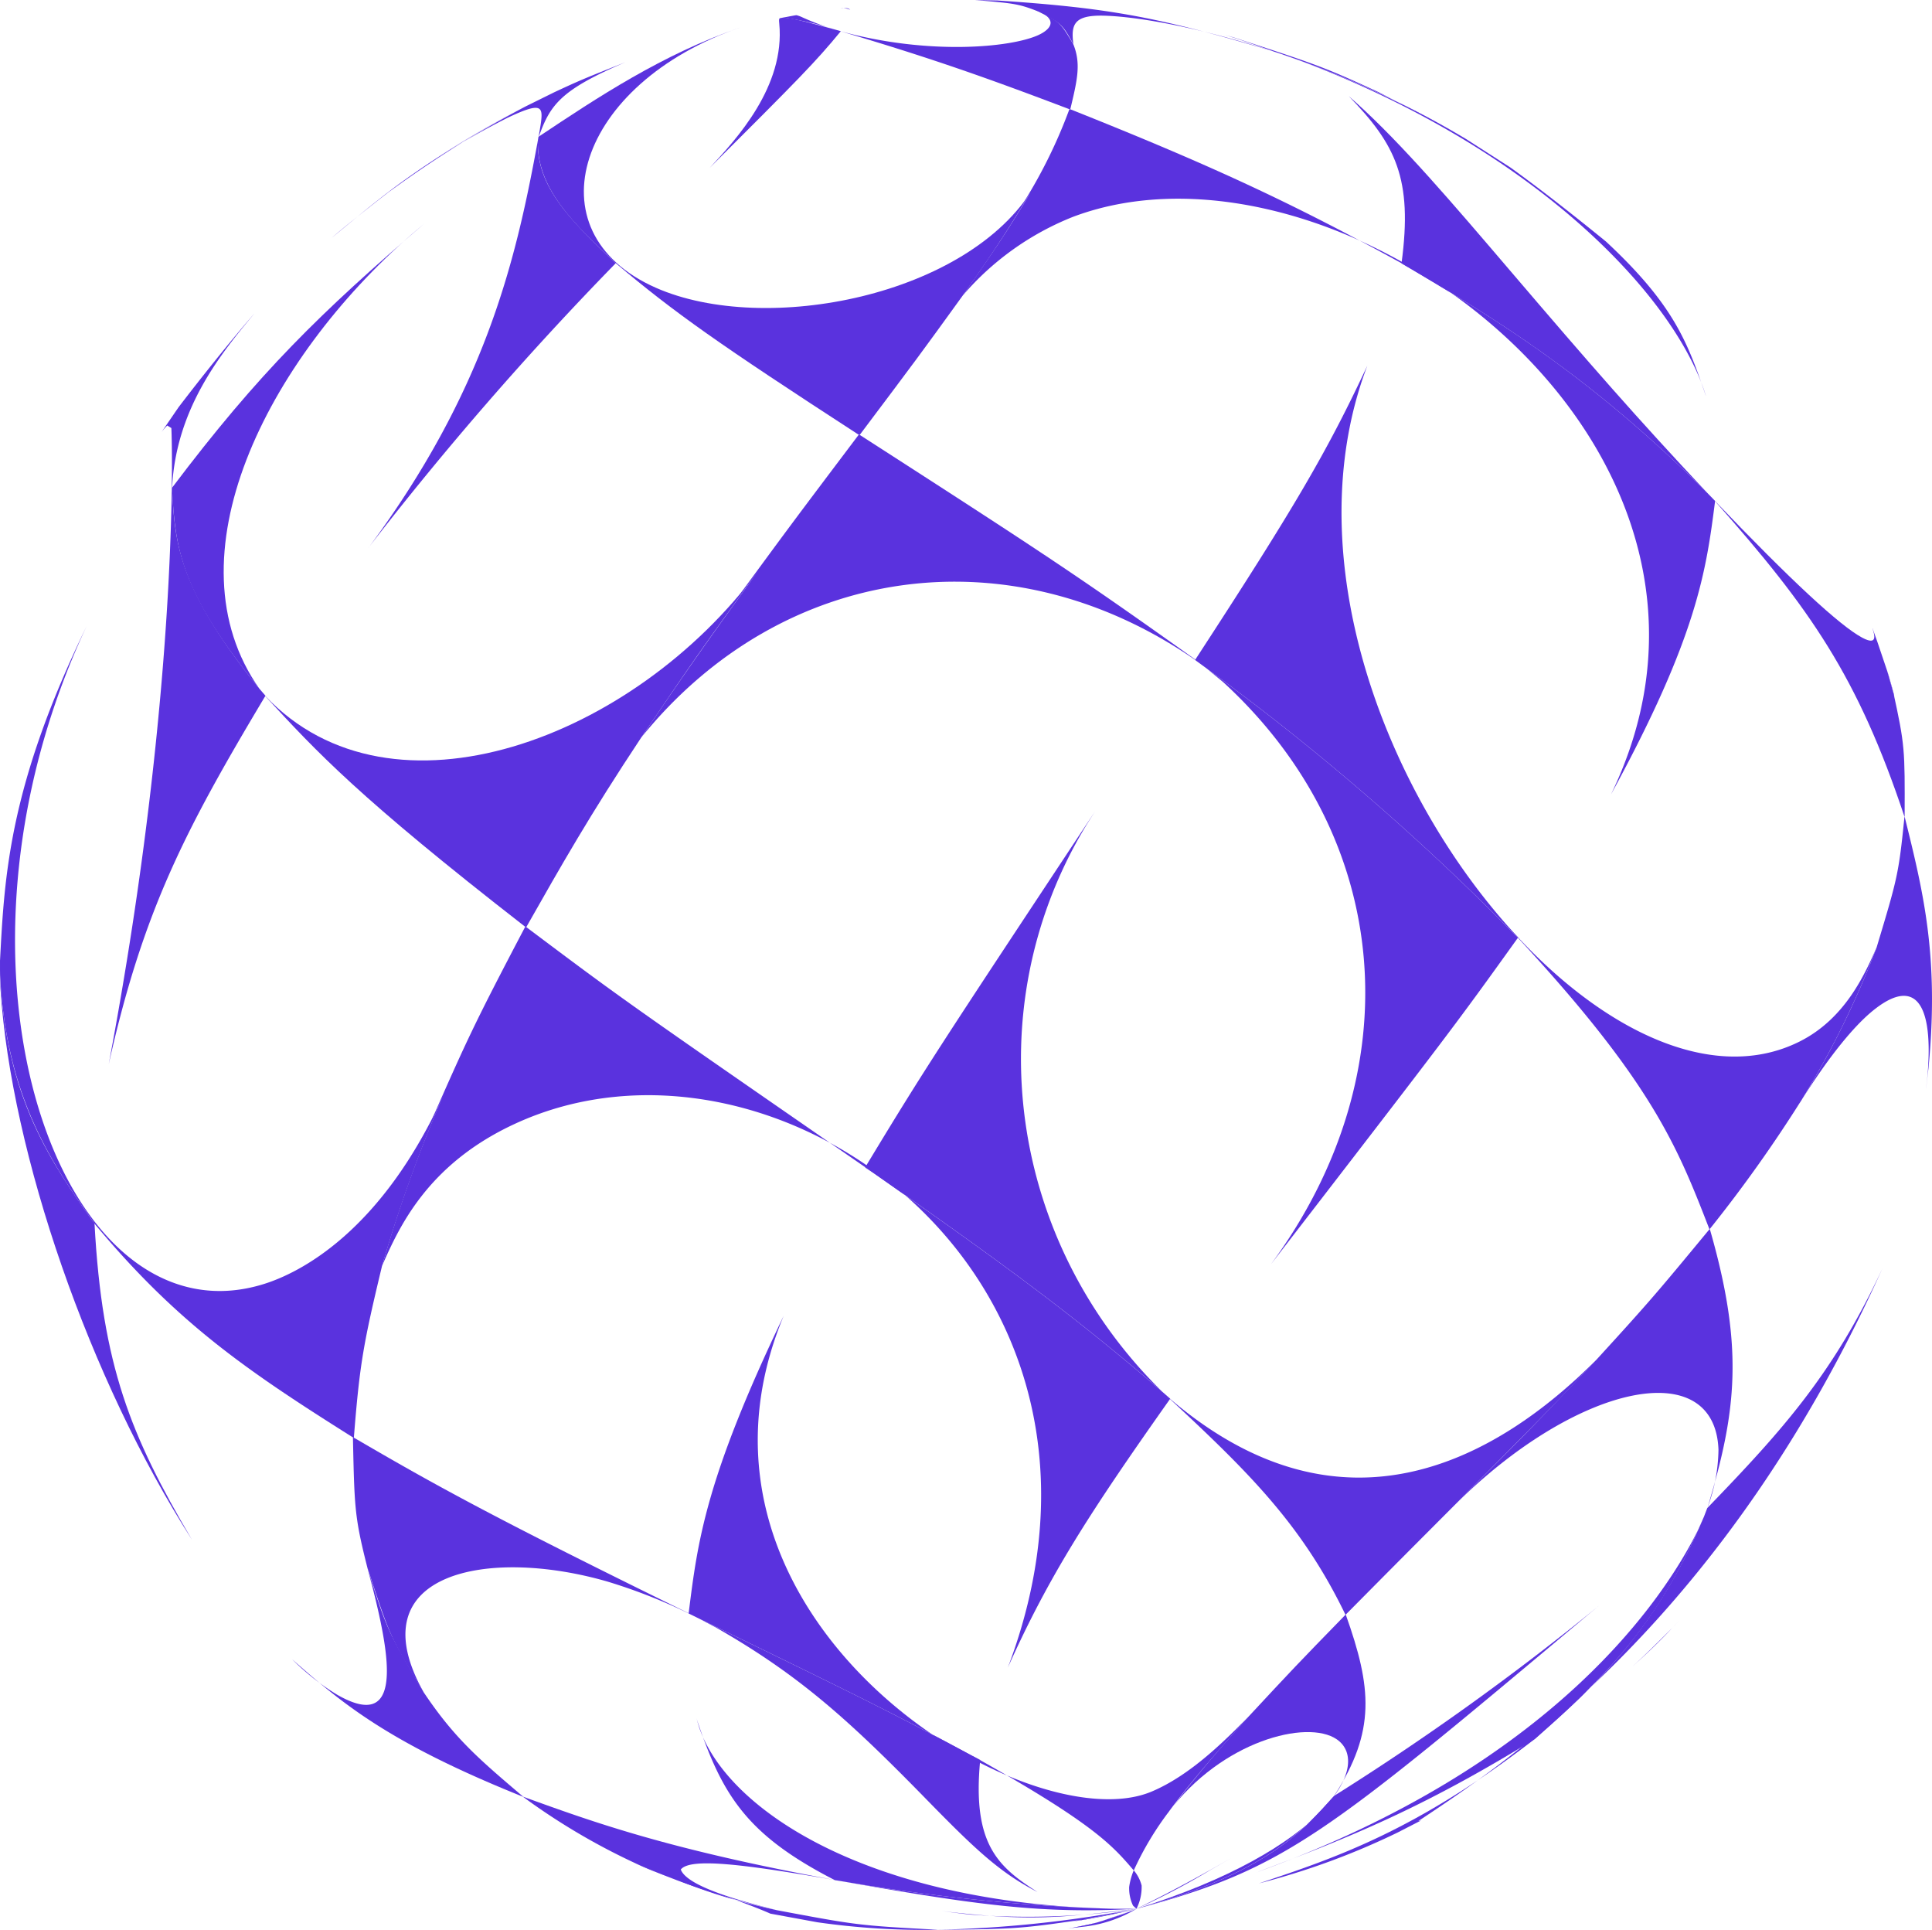 <svg xmlns="http://www.w3.org/2000/svg" width="215" height="214.72" viewBox="0 0 215 214.72">
    <defs>
        <style>
            .cls-1{isolation:isolate}.cls-2{fill:#5a32de}
        </style>
    </defs>
    <g id="그룹_344" transform="translate(-755.83 -945.38)">
        <g id="그룹_132" transform="translate(755.83 945.38)">
            <g id="그룹_131" class="cls-1">
                <g id="그룹_130" class="cls-1">
                    <g id="그룹_129">
                        <path id="패스_253" d="M835.056 1061.585a133.43 133.43 0 0 1-22.1 2.336h.055l-.086.005c8.97-.091 9.153-.1 17.49-1.334-.87.163-1.539.276-2.431.4 2.12-.4 4.969-.9 7.075-1.411l-.6.137c-.872.2-1.314.285-1.862.371.323-.09.323-.09 2.458-.508z" class="cls-2" transform="translate(-708.579 -849.206)"/>
                        <path id="패스_254" d="M816.4 1062.234a82.827 82.827 0 0 0 18.45-.649c-8.67 1.031-11.918 1.411-21.681.254.967.119 2.252.3 3.231.395z" class="cls-2" transform="translate(-708.374 -849.206)"/>
                        <path id="패스_255" d="M847.208 1071.177zm0 0l-.389-.353a3.55 3.55 0 0 0 .389.353zm-33.6-3.187l1.126.181c-.386-.064-.758-.128-1.14-.2l.015.016zm-14.992-16.763c-.132-.356-.263-.862-.378-1.232 2.838 8.573 5.613 12.969 15.35 17.974a216.149 216.149 0 0 0 30.637 3.2c-26.614-.656-42.306-10.79-45.608-19.943z" class="cls-2" transform="translate(-720.73 -858.798)"/>
                        <path id="패스_256" d="M853.548 1067.235h2.416c-10.523.6-17.755-.413-32.9-3.078-10.726-1.883-16.734-2.637-17.816-1.29.736 2.008 7.479 3.71 10.717 4.531a87.012 87.012 0 0 1-15.838-5.255c.82.368 1.267.563 2.3 1.02a73.186 73.186 0 0 1-14.764-8.405l.1.038-.036-.02c7.972 2.886 16.227 5.867 34.619 9.252a216.168 216.168 0 0 0 30.636 3.2l.565.007z" class="cls-2" transform="translate(-729.487 -854.856)"/>
                        <path id="패스_257" d="M847.135 1068.783v-.009l-.841-.464.013.013c.276.157.547.305.828.461zm6.344 14.672c-4.416-2.818-7.25-5.353-6.356-14.658-9.388-5.066-12.684-6.7-31.267-15.739l1.835.967c9.253 5.291 14.733 10.211 23.542 19.234 5.318 5.437 8.074 8.051 12.247 10.2zm-38.8-30.984v-.024c-21.454-10.514-28.107-14.184-37.26-19.535v.038l-.1-.06c.186 8.835.186 9.006 2.213 16.851-.188-.766-.382-1.535-.581-2.3 2.442 7.46 2.533 7.749 6.217 13.767-7.431-13.311 7.193-16.149 20.539-12.26a61.643 61.643 0 0 1 8.957 3.513.016.016 0 0 1 .015.009z" class="cls-2" transform="translate(-738.043 -872.955)"/>
                        <path id="패스_258" d="M851.063 1080.848c.068-.084.154-.194.217-.287a34.258 34.258 0 0 0-3.98 6.631l-.007-.006v.015c-2.341-2.734-4.362-5.1-17.086-12.269-9.388-5.066-12.684-6.7-31.267-15.739l-1.177-.578v-.033c1-7.992 1.855-14.9 10.58-33.1-14.058 33.725 27.007 58.773 40.913 52.959 4.384-1.835 8.254-5.766 10.823-8.365-3.12 3.5-6.342 7.118-9.019 10.776z" class="cls-2" transform="translate(-721.126 -879.089)"/>
                        <path id="패스_259" d="M874.077 1072c10.513-10.553 12.168-12.306 15.834-16.233-11.022 11.061-28.207 20.806-47.447 4.382a.029.029 0 0 1-.025.013c8.95 8.312 14.732 14.082 19.53 24l.031-.018c5.565-5.616 5.565-5.616 12.718-12.788-.146.141-.338.336-.484.482.046-.046-.111.11-.157.163zm-65.577-37.591l.857.585c-.289-.2-.561-.4-.843-.6v.011zm24.32-37.584c.367-.623.888-1.433 1.277-2.047-17.088 25.83-18.89 28.531-25.568 39.588 14.692 10.273 22.741 16.078 33.029 24.958-17.028-16.693-20.621-42.39-8.738-62.5z" class="cls-2" transform="translate(-712.239 -904.496)"/>
                        <path id="패스_260" d="M866.8 1054.329l-.025.022c-8.988 12.722-13.475 19.683-18.041 29.876 16.549-43.706-26.044-73.884-54.918-60.472-9.752 4.525-12.861 11.569-14.727 15.78a154.046 154.046 0 0 1 7.014-19.408c-.607 1.38-.786 1.745-1.446 3.081 3.866-8.765 4.679-10.584 10.366-21.405l.092.088.029-.055c10.794 8.1 10.794 8.1 37.72 26.718 14.692 10.273 22.741 16.078 33.029 24.958l.914.8-.007.015z" class="cls-2" transform="translate(-736.578 -898.683)"/>
                        <path id="패스_261" d="M892.438 1027.8l.006-.024-.981-1.031.033.039c.3.338.625.676.943 1.016zM865 1064.069c20.058-26.005 20.429-26.5 27.422-36.249a275.684 275.684 0 0 0-34.683-30l1.875 1.544c18.907 17.337 21.074 43.333 5.386 64.7zm-8.482-67.176l.011-.027c-12.958-9.235-16.767-11.746-37.351-25l-.029.046-.086-.062c-7.524 9.979-7.524 9.979-13.349 17.922.852-1.02 1.374-1.694 2.151-2.754-5.282 7.314-7.274 10.056-12.974 18.488 15.652-19.318 40.979-22.867 61.607-8.61.011-.007.011 0 .011 0z" class="cls-2" transform="translate(-723.504 -923.477)"/>
                        <path id="패스_262" d="M895.891 1049.676c.086-.141.2-.316.278-.455a154.992 154.992 0 0 1-10.291 14.48l-.006-.007-.033.042c-3.52-9.065-6.292-16.233-21.317-32.435a275.707 275.707 0 0 0-34.683-30l-1.241-.907.02-.024.011-.027c11.063-16.979 14.65-23.1 19.141-32.709-13.736 36.112 24.962 86.633 48.024 75.249 5.138-2.535 7.336-7.526 8.646-10.511a99.068 99.068 0 0 1-8.55 17.3z" class="cls-2" transform="translate(-695.605 -926.959)"/>
                        <path id="패스_263" d="M898.682 1018.073l-.8-2.853-1.1-3.26-.548-1.528v.031c.225.684.621 1.959-1.138 1.023-2.5-1.331-8-6.439-16.37-15.193l-.007.013c10.595 11.958 15.873 19.479 21.078 35.107v-.038l.015.013c.031-7.488.031-7.937-1.288-13.95.035.135.091.34.124.479-.025-.048.029.115.037.157zm-54.865-48.218l1.243.7c-.415-.243-.821-.481-1.243-.709v.013zm-5.052-17.907c-.245-.219-.566-.5-.806-.711 5.18 5.349 7.142 9.12 5.865 18.585 10.152 6.022 20.654 12.245 33.939 25.466-7.795-8.307-12.817-14.062-21.838-24.624-6.461-7.565-12.037-14.1-17.16-18.717z" class="cls-2" transform="translate(-687.858 -940.533)"/>
                        <path id="패스_264" d="M898.174 995.635v.022c-.992 7.692-1.936 14.961-11.587 32.625 19.047-39.268-30.624-75.342-59.9-64.263a31.416 31.416 0 0 0-12.238 8.747c3.763-5.406 4.894-7.042 7.928-12.086a15.078 15.078 0 0 1-1.128 1.694 56.267 56.267 0 0 0 5.072-10.346l.1.031v-.024c15.643 6.228 24.6 10.386 36.863 17.132 10.152 6.022 20.654 12.245 33.939 25.466l.954.983v.018z" class="cls-2" transform="translate(-707.315 -939.878)"/>
                        <path id="패스_265" d="M896.53 989.426c-2.012-5.839-3.462-10.057-11.119-17.171-3.138-2.559-7.375-5.909-10.67-8.263l-4.9-3.144a109.893 109.893 0 0 0-20.373-9.394l1.824.647c26.194 9.82 41.822 26.23 45.241 37.324zm-48.207-38.354c-12.768-3.811-18.2-4.807-30.627-5.638l-2.491-.049c4.622.393 4.894.413 7.532 1.473a6.523 6.523 0 0 0-.9-.408c2.966 1.515 3.074 1.572 4.313 3.878-.318-2.307.11-3.31 3.533-3.2 2.113.071 8.16.6 18.644 3.944z" class="cls-2" transform="translate(-706.693 -945.38)"/>
                        <path id="패스_266" d="M836.912 949.7l-1.135-.375-.007-.009c-1.619-.565-3.758-1.341-5.4-1.822l1.01.285c9.434 3.081 10.008 3.269 16.116 6.077 2.97 1.526 6.908 3.558 9.789 5.242a106.908 106.908 0 0 0-20.373-9.394z" class="cls-2" transform="translate(-694.14 -943.63)"/>
                        <path id="패스_267" d="M825.4 1063.524a5.38 5.38 0 0 0 .572-2.591 4.3 4.3 0 0 0-.875-1.685l-.007-.006v.015a7.447 7.447 0 0 0-.506 1.85 4.509 4.509 0 0 0 .428 2.065l.389.353z" class="cls-2" transform="translate(-698.927 -851.145)"/>
                        <path id="패스_268" d="M833.257 1059.841a77.5 77.5 0 0 1-8.224 4.315c2.4-1.192 5.379-2.675 10.595-5.678-.707.411-1.659.954-2.37 1.363z" class="cls-2" transform="translate(-698.556 -851.777)"/>
                        <path id="패스_269" d="M846.876 1064.3l-.289.388c.1-.135.188-.26.3-.4l-.007.011zm28-19.928c.439-.373 1.036-.863 1.479-1.23a294.208 294.208 0 0 1-29.443 21.138c-3.577 4.01-7.607 8.564-21.723 12.508 16.3-4.416 20.749-8.146 49.688-32.417z" class="cls-2" transform="translate(-698.431 -864.473)"/>
                        <path id="패스_270" d="M825.033 1076.407c20.9-6.5 26.384-16.037 22.279-18.856-3.3-2.264-12.837.207-18.744 8.144 2-2.615 4.284-5.567 8.944-10.684 4.759-5.119 5.37-5.773 10.774-11.317l.031-.018c2.884 8.109 3.381 12.936-1.285 20.155-3.577 4.01-7.607 8.564-21.723 12.508l-.276.068z" class="cls-2" transform="translate(-698.556 -864.028)"/>
                        <path id="패스_271" d="M863.331 1076.944l.011-.011.842-.693-.029.024c-.278.23-.543.462-.824.68zm-31.013 14.856c10.28-3.84 18.53-7.157 30.984-14.836 7.853-6.925 13.811-12.764 18.856-24.772l-.671 1.513c-3.692 7.462-15.913 26.12-49.169 38.095zm50.207-40.544l.015-.027c3.259-10.787 4.063-17.825.259-31.028l-.006-.007-.033.042c-5.79 7-6.528 7.9-12.561 14.495-6.707 7.064-7.1 7.482-15.834 16.233 13.592-13.579 29-16.829 29.4-6.207a19.036 19.036 0 0 1-1.236 6.492v.007z" class="cls-2" transform="translate(-692.527 -883.46)"/>
                        <path id="패스_272" d="M832.467 1091.035c8.606-2.873 17.505-5.854 30.711-16.061 6.3-5.545 13.411-11.838 18.856-24.772l.353-.923.015-.013.015-.027c8.471-8.766 14-14.939 19.468-26.636-17.523 38.859-41.447 54.719-51.665 61.5.084-.027.225-.055.327-.081l-2.63 1.351a81.915 81.915 0 0 1-15.449 5.66z" class="cls-2" transform="translate(-692.403 -881.468)"/>
                        <g id="그룹_128" transform="translate(181.739 90.842)">
                            <path id="패스_273" d="M879.668 1023.457c.61-8.228-1.786-10.554-6.558-6.384-1.506 1.33-4.085 4.114-7.692 9.887a99.527 99.527 0 0 0 8.55-17.3c2.319-7.694 2.455-8.157 3.1-14.537v-.038l.015.013c2.074 8.363 3.873 15.584 2.652 28.029l-.27 2.314c.06-.592.166-1.38.2-1.983z" class="cls-2" transform="translate(-846.871 -995.085)"/>
                            <path id="패스_274" d="M855.27 1049.122a65.736 65.736 0 0 0 5.2-5.132l-.843.912c-1.3 1.279-3 3.007-4.361 4.22z" class="cls-2" transform="translate(-855.27 -954.61)"/>
                        </g>
                        <path id="패스_275" d="M871.009 987.1c-.062-.256-.175-.6-.265-.855l.8 2.853c-.186-.819-.4-1.535-.539-2z" class="cls-2" transform="translate(-660.724 -911.558)"/>
                        <path id="패스_276" d="M781.2 962.269a111.18 111.18 0 0 1 16.443-10.419 106 106 0 0 0-14.831 9.188c-2.045 1.623-4.81 3.752-6.79 5.457 1.751-1.425 4.035-3.363 5.834-4.719-.221.164-.439.324-.656.493z" class="cls-2" transform="translate(-739.119 -940.025)"/>
                        <path id="패스_277" d="M828.51 1061.585l-.192.077c-1.789.674-2.314.863-3.677 1.289h.007c1.168-.4 2.716-.921 3.862-1.365zm0 0c-2.131.444-4.947 1.069-7.075 1.411a70.625 70.625 0 0 0 7.075-1.411zm-7.345 2.164c.9-.179 2.1-.4 2.983-.642a19.92 19.92 0 0 1-3.315.671c.1-.007.232-.02.333-.029z" class="cls-2" transform="translate(-702.033 -849.206)"/>
                        <path id="패스_278" d="M824.49 1062.956l.015-.005c1.161-.382 2.741-.863 3.854-1.365a14.453 14.453 0 0 1-5.386 1.928l-.225.033c-.517.06-1.217.137-1.734.2.9-.179 2.1-.4 2.983-.642l.482-.152z" class="cls-2" transform="translate(-701.882 -849.206)"/>
                        <path id="패스_279" d="M810.317 1064.053c8.888 1.667 9.058 1.7 17.9 2.173h.055l-.086.005a83.978 83.978 0 0 1-13.4-.841l-5.4-.992c.049.015.124.018.185.031-4.929-2.144-10.191-3.4-15.094-5.631 6.484 2.647 9.443 3.855 15.838 5.255z" class="cls-2" transform="translate(-723.843 -851.511)"/>
                        <path id="패스_280" d="M788.27 1054.619c-3.948-6.68-4.1-6.941-6.218-13.767 1.945 7.51 4.9 18.852-3.416 14.063a26.885 26.885 0 0 1-5.059-4l.068.069c5.4 4.732 10.49 9.2 25.669 15.284l.1.039-.036-.02c-4.951-4.207-7.681-6.528-11.112-11.666z" class="cls-2" transform="translate(-741.141 -866.365)"/>
                        <path id="패스_281" d="M766.346 1032.4v-.029l-.663-.841.016.022c.212.281.426.566.647.848zm10.827 35.149c-6.8-11.518-9.97-19.329-10.827-35.134-4.838-6.847-9.831-13.925-10.513-27.683l.049 1.592c1.193 18.344 9.946 43.525 21.29 61.226z" class="cls-2" transform="translate(-755.827 -896.259)"/>
                        <path id="패스_282" d="M798.344 1054.7c-2.067 8.634-2.482 10.836-3.134 19.106v.038l-.1-.06c-11.746-7.395-19.532-12.689-28.759-23.779-4.622-6.527-9.831-13.925-10.513-27.683l-.007-.592v-.981c.5-9.584 1.022-19.493 9.655-37.267-18.123 38.481-2.745 80.331 19.773 73.211 3.7-1.168 13.038-5.589 20.1-21.4a162.977 162.977 0 0 0-7.014 19.408z" class="cls-2" transform="translate(-755.83 -913.847)"/>
                        <path id="패스_283" d="M818.567 1016.185c5.943-8.756 6.581-9.666 12.974-18.488-13.8 18.673-40.76 28.814-54.829 13.908l-.015.011c5.784 6.258 10.332 11.205 28.933 25.665l.091.088.029-.055c3.926-6.916 7.018-12.388 12.815-21.129zM766.3 988.476l-.026.494c.014-.164.026-.334.026-.506v.013zm26.725-28.27l1.495-1.27c-11.668 10.01-18.5 16.65-28.195 29.5.342 6.886 1 11.647 9.73 22.37-10.273-14.586.753-36.494 16.97-50.6z" class="cls-2" transform="translate(-747.182 -934.161)"/>
                        <path id="패스_284" d="M779.881 1007.048l-.015.018c-8.952 14.97-13.592 23.891-17.416 40.942 8.089-42.9 7-70.6 6.969-70.771-.139-.082-.322-.2-.46-.278a5.949 5.949 0 0 0-.647.749l1.91-2.787c2.453-3.213 5.823-7.44 8.486-10.489-3.7 4.438-8.76 10.529-9.209 19.453.3 5.956.559 11.1 9.73 22.37l.664.769-.011.022z" class="cls-2" transform="translate(-750.35 -929.611)"/>
                        <path id="패스_285" d="M805.811 971.509l.007-.013-.583-.521.011.013c.183.183.371.355.565.521zm-27.544 31.674a363.5 363.5 0 0 1 27.518-31.656c-5.358-5.021-8.853-8.69-8.663-13.684l-.122.657c-2.418 13.112-5.865 27.36-18.731 44.687zm18.933-45.732l.025-.013c1.274-3.555 2.431-5.187 9.615-8.266-4.458 1.769-4.922 1.95-7.873 3.323l-3.182 1.572a121.921 121.921 0 0 0-16.443 10.419 87.038 87.038 0 0 1 14.435-9.156c3.7-1.744 3.933-1.285 3.674.609-.055.4-.154.939-.25 1.511z" class="cls-2" transform="translate(-737.261 -942.242)"/>
                        <path id="패스_286" d="M835.859 976.888c-4.79 6.623-4.883 6.749-11.461 15.5l-.029.046-.086-.062C808.59 982.188 803.8 978.8 797.25 973.285c-4.562-4.273-8.866-8.307-8.663-13.684l.06-.378.015-.015.026-.013c6.453-4.3 13.779-9.177 22.449-12.148-18.167 6.23-23.527 22.754-9.421 28.973 12.216 5.382 34.818.91 42.072-11.22-2.513 4.114-4.023 6.61-7.928 12.086z" class="cls-2" transform="translate(-728.725 -944)"/>
                        <path id="패스_287" d="M835.819 949.841c-1.46-2.475-1.524-2.562-4.313-3.878 2.692 1.018 1.892 2.166.393 2.846-3.105 1.4-12.225 2.235-21.957-.424h-.011c10.11 2.988 16.5 5.264 25.444 8.663l.1.031v-.024c.782-3.264 1.206-5.055.347-7.214zm-32.309-2.986a33.569 33.569 0 0 1 5.914 1.371 28.383 28.383 0 0 1-3.752-1.394 3.555 3.555 0 0 0-.614-.232c-.075-.024-.084-.024-1.548.256z" class="cls-2" transform="translate(-716.369 -944.897)"/>
                        <path id="패스_288" d="M813.627 947.977c-2.877 3.493-4.618 5.243-14.581 15.191 2.94-3.163 8.416-9.039 7.738-16.07-.031-.342-.046-.506.066-.578l.256-.049.1-.024c.956.086 1.524.172 5.914 1.371l.506.144v.011z" class="cls-2" transform="translate(-720.066 -944.494)"/>
                        <path id="패스_289" d="M808.119 946.063a2.534 2.534 0 0 0-.919-.192l-.225.037.1-.016c.775-.049.839.011 1.046.172z" class="cls-2" transform="translate(-713.501 -944.976)"/>
                    </g>
                </g>
            </g>
        </g>
    </g>
</svg>
